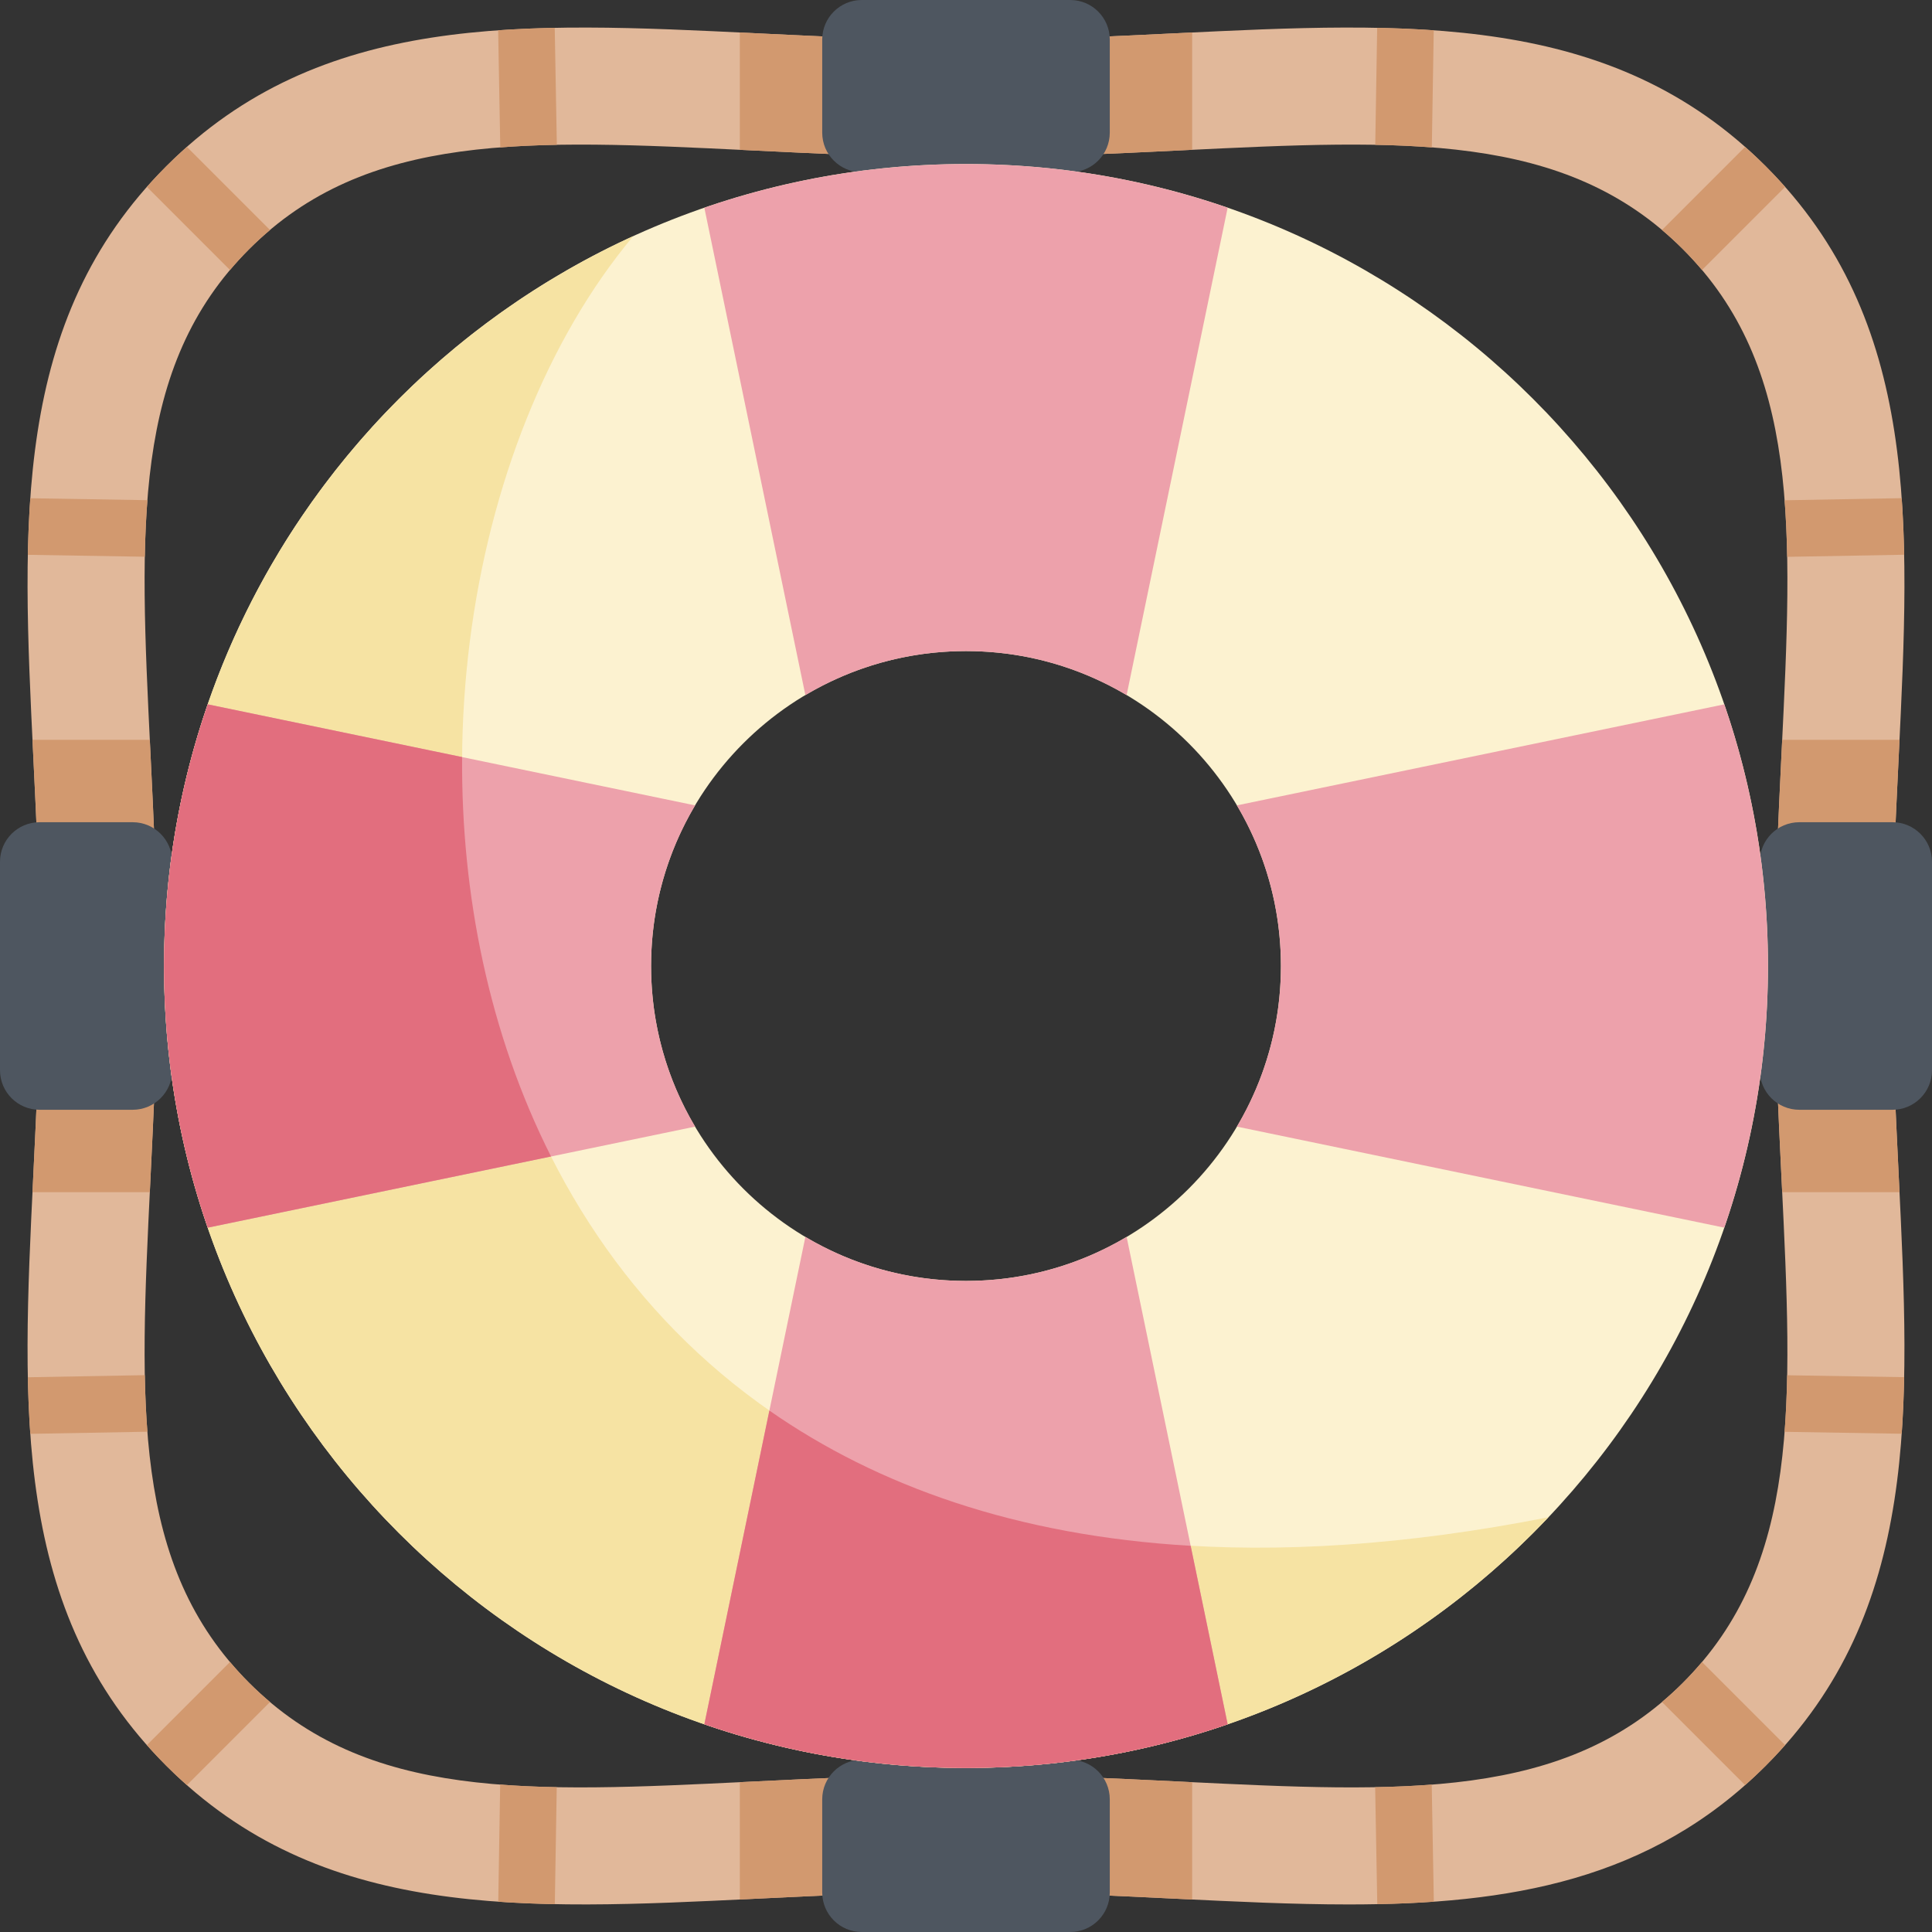 <svg id="Capa_1" enable-background="new 0 0 512 512" height="512" viewBox="0 0 512 512" width="512" xmlns="http://www.w3.org/2000/svg"><rect x="0" y="0" width="512" height="512" fill="#333333" stroke="none"/><path d="m357.343 504.698c-14.67 0-29.957-.746-45.801-1.52-17.766-.867-36.137-1.764-55.542-1.764s-37.776.897-55.542 1.764c-61.986 3.026-115.516 5.637-156.395-35.242-40.879-40.877-38.266-94.409-35.241-156.394.867-17.766 1.764-36.137 1.764-55.542s-.897-37.776-1.764-55.542c-3.025-61.985-5.638-115.517 35.241-156.395 40.879-40.88 94.413-38.266 156.395-35.241 17.766.867 36.137 1.764 55.542 1.764s37.776-.897 55.542-1.764c61.984-3.025 115.517-5.638 156.395 35.242 40.879 40.878 38.266 94.409 35.242 156.395-.867 17.766-1.764 36.137-1.764 55.542s.897 37.776 1.764 55.542c3.024 61.985 5.637 115.517-35.242 156.395-30.429 30.429-67.875 36.76-110.594 36.76zm-101.343-34.341c20.162 0 38.918.915 57.057 1.8 59.084 2.886 101.772 4.967 132.919-26.182 31.148-31.147 29.065-73.836 26.182-132.919-.885-18.139-1.8-36.895-1.8-57.057s.915-38.918 1.8-57.057c2.883-59.083 4.967-101.772-26.182-132.919-31.146-31.147-73.835-29.063-132.919-26.18-18.139.885-36.895 1.8-57.057 1.8s-38.918-.915-57.057-1.8c-59.083-2.885-101.77-4.964-132.919 26.181-31.148 31.147-29.065 73.836-26.181 132.919.885 18.139 1.8 36.895 1.8 57.057s-.915 38.918-1.8 57.057c-2.883 59.083-4.967 101.772 26.181 132.919 31.147 31.149 73.837 29.066 132.919 26.182 18.139-.886 36.895-1.801 57.057-1.801z" fill="#e1b89a"/><path d="m196.064 39.703c.959.047 1.911.093 2.879.14 18.139.885 36.895 1.8 57.057 1.8s38.918-.915 57.057-1.8c.968-.047 1.92-.093 2.879-.14v-31.095c-1.46.071-2.924.142-4.394.214-17.766.867-36.137 1.764-55.542 1.764s-37.776-.897-55.542-1.764c-1.47-.072-2.933-.143-4.394-.214z" fill="#d2996f"/><path d="m39.703 315.936c.047-.959.093-1.911.14-2.879.885-18.139 1.8-36.895 1.8-57.057s-.915-38.918-1.8-57.057c-.047-.968-.093-1.92-.14-2.879h-31.095c.071 1.46.142 2.924.214 4.394.867 17.766 1.764 36.137 1.764 55.542s-.897 37.776-1.764 55.542c-.072 1.47-.143 2.934-.214 4.394z" fill="#d2996f"/><path d="m315.936 472.297c-.959-.047-1.911-.093-2.879-.14-18.139-.885-36.895-1.8-57.057-1.8s-38.918.915-57.057 1.8c-.968.047-1.92.093-2.879.14v31.095c1.46-.071 2.924-.142 4.394-.214 17.766-.867 36.137-1.763 55.542-1.763s37.776.897 55.542 1.763c1.47.072 2.934.143 4.394.214z" fill="#d2996f"/><path d="m472.297 196.064c-.047.959-.093 1.911-.14 2.879-.885 18.139-1.8 36.895-1.8 57.057s.915 38.918 1.8 57.057c.047.968.093 1.92.14 2.879h31.095c-.071-1.46-.142-2.924-.214-4.394-.867-17.766-1.763-36.137-1.763-55.542s.897-37.776 1.763-55.542c.072-1.47.143-2.933.214-4.394z" fill="#d2996f"/><path d="m283.624 0h-55.248c-5.787 0-10.479 4.692-10.479 10.479v24.681c0 5.787 4.692 10.479 10.479 10.479h55.248c5.788 0 10.479-4.692 10.479-10.479v-24.681c0-5.787-4.691-10.479-10.479-10.479z" fill="#4e5660"/><path d="m0 228.376v55.248c0 5.788 4.692 10.479 10.479 10.479h24.681c5.787 0 10.479-4.692 10.479-10.479v-55.248c0-5.787-4.692-10.479-10.479-10.479h-24.681c-5.787 0-10.479 4.691-10.479 10.479z" fill="#4e5660"/><path d="m228.376 512h55.248c5.788 0 10.479-4.692 10.479-10.479v-24.681c0-5.787-4.692-10.479-10.479-10.479h-55.248c-5.787 0-10.479 4.692-10.479 10.479v24.681c0 5.787 4.691 10.479 10.479 10.479z" fill="#4e5660"/><path d="m512 283.624v-55.248c0-5.787-4.692-10.479-10.479-10.479h-24.681c-5.787 0-10.479 4.692-10.479 10.479v55.248c0 5.788 4.692 10.479 10.479 10.479h24.681c5.787 0 10.479-4.691 10.479-10.479z" fill="#4e5660"/><path d="m256 43.467c-117.378 0-212.533 95.155-212.533 212.533s95.155 212.533 212.533 212.533 212.533-95.154 212.533-212.533-95.154-212.533-212.533-212.533zm0 295.994c-46.094 0-83.462-37.367-83.462-83.461s37.367-83.461 83.462-83.461 83.461 37.367 83.461 83.461-37.366 83.461-83.461 83.461z" fill="#fcf2d0"/><path d="m167.819 62.576c-73.364 33.501-124.352 107.505-124.352 193.424 0 117.379 95.154 212.533 212.533 212.533 60.794 0 115.621-25.53 154.358-66.448-303.541 59.956-333.885-230.331-242.539-339.509z" fill="#f6e3a3"/><path d="m186.658 55.049 26.777 129.163c12.465-7.407 27.014-11.673 42.565-11.673s30.1 4.266 42.565 11.673l26.777-129.163c-21.734-7.499-45.06-11.582-69.342-11.582s-47.608 4.083-69.342 11.582z" fill="#eda1ab"/><path d="m55.049 325.342 129.163-26.777c-7.407-12.465-11.673-27.014-11.673-42.565s4.266-30.1 11.673-42.565l-129.163-26.777c-7.499 21.734-11.582 45.06-11.582 69.342s4.083 47.608 11.582 69.342z" fill="#eda1ab"/><path d="m325.342 456.951-26.777-129.163c-12.465 7.406-27.014 11.673-42.565 11.673s-30.1-4.266-42.565-11.673l-26.777 129.163c21.734 7.499 45.06 11.581 69.342 11.581s47.608-4.082 69.342-11.581z" fill="#eda1ab"/><path d="m456.951 186.658-129.163 26.777c7.406 12.465 11.673 27.014 11.673 42.565s-4.266 30.1-11.673 42.565l129.163 26.777c7.499-21.734 11.581-45.06 11.581-69.342s-4.082-47.608-11.581-69.342z" fill="#eda1ab"/><path d="" style="fill:none;stroke:#000;stroke-width:15;stroke-linecap:round;stroke-linejoin:round;stroke-miterlimit:10"/><g fill="#d2996f"><path d="m364.457 38.38c5.16.093 10.152.314 14.991.688l.509-31.042c-4.917-.346-9.915-.551-14.991-.651z"/><path d="m503.972 132.018-31.037.56c.374 4.839.594 9.83.687 14.991l31.002-.559c-.101-5.077-.306-10.076-.652-14.992z"/><path d="m445.976 66.024c1.804 1.804 3.486 3.652 5.073 5.534l22.028-22.028c-1.633-1.846-3.342-3.67-5.14-5.468s-3.621-3.507-5.467-5.14l-22.028 22.028c1.882 1.589 3.729 3.27 5.534 5.074z"/><path d="m38.38 147.543c.093-5.16.314-10.152.688-14.991l-31.042-.51c-.346 4.917-.551 9.915-.651 14.991z"/><path d="m132.018 8.028.56 31.037c4.839-.374 9.83-.594 14.991-.687l-.559-31.002c-5.077.101-10.076.306-14.992.652z"/><path d="m66.024 66.024c1.804-1.804 3.652-3.486 5.534-5.073l-22.027-22.028c-1.846 1.633-3.67 3.342-5.468 5.14s-3.507 3.621-5.14 5.467l22.028 22.028c1.588-1.882 3.269-3.729 5.073-5.534z"/><path d="m147.543 473.62c-5.16-.093-10.152-.314-14.991-.688l-.51 31.042c4.917.346 9.915.551 14.991.65z"/><path d="m8.028 379.982 31.037-.56c-.374-4.839-.594-9.83-.687-14.991l-31.002.559c.101 5.077.306 10.076.652 14.992z"/><path d="m66.024 445.976c-1.804-1.804-3.486-3.652-5.073-5.534l-22.028 22.028c1.633 1.846 3.342 3.67 5.14 5.467 1.798 1.798 3.621 3.507 5.467 5.14l22.028-22.028c-1.882-1.588-3.729-3.269-5.534-5.073z"/><path d="m473.62 364.457c-.093 5.16-.314 10.152-.688 14.991l31.042.509c.346-4.917.551-9.915.65-14.991z"/><path d="m379.982 503.972-.56-31.037c-4.839.374-9.83.594-14.991.687l.559 31.002c5.077-.101 10.076-.306 14.992-.652z"/><path d="m445.976 445.976c-1.804 1.804-3.652 3.486-5.534 5.073l22.028 22.028c1.846-1.633 3.67-3.342 5.467-5.14 1.798-1.798 3.507-3.621 5.14-5.467l-22.028-22.028c-1.588 1.882-3.269 3.729-5.073 5.534z"/></g><path d="m186.658 456.951c21.734 7.499 45.06 11.582 69.342 11.582s47.608-4.083 69.342-11.582l-9.805-47.295c-46.148-2.692-83.006-15.871-111.643-35.843z" fill="#e26e7e"/><path d="m146.031 306.48c-16.461-32.609-23.832-69.592-23.566-105.846l-67.416-13.977c-7.499 21.735-11.582 45.061-11.582 69.343s4.083 47.608 11.582 69.342z" fill="#e26e7e"/></svg>